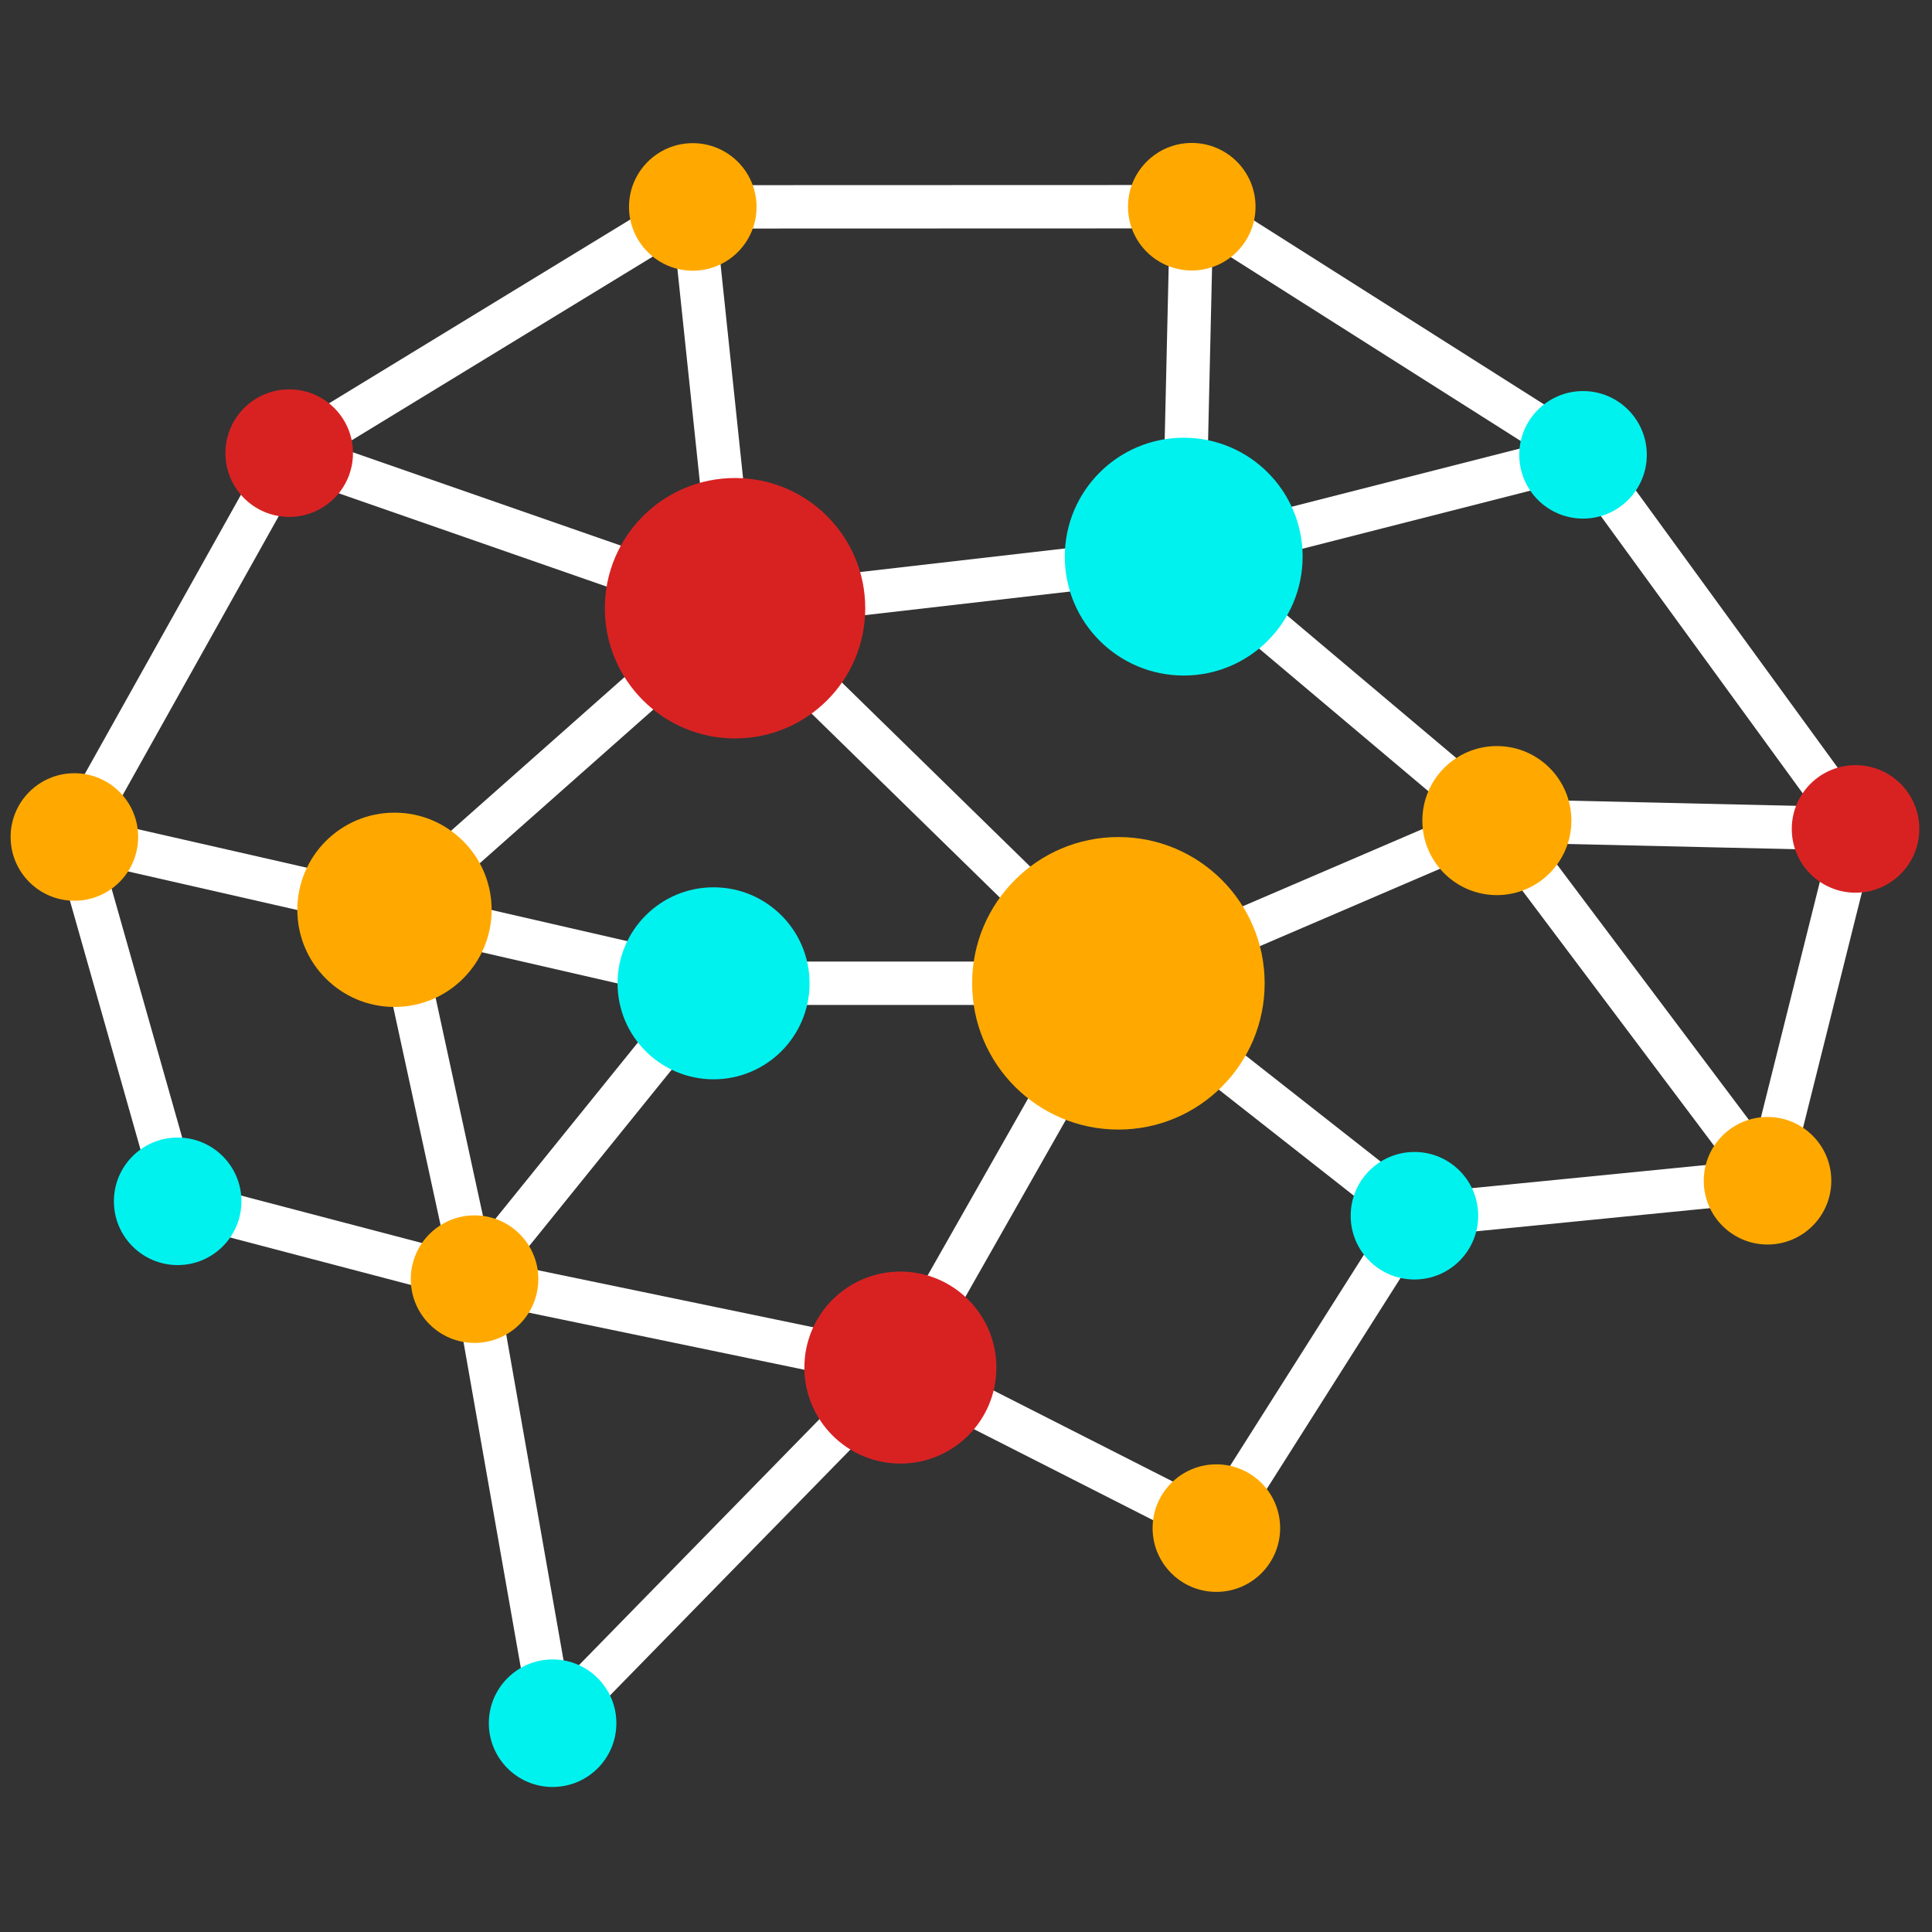 <svg xmlns="http://www.w3.org/2000/svg" xmlns:xlink="http://www.w3.org/1999/xlink" version="1.1" width="256" height="256" viewBox="0 0 256 256" xml:space="preserve">

<rect x="0" y="0" width="256" height="256" fill="#333333" stroke="none"/>

<defs>
</defs>
<g style="stroke: none; stroke-width: 0; stroke-dasharray: none; stroke-linecap: butt; stroke-linejoin: miter; stroke-miterlimit: 10; fill: none; fill-rule: nonzero; opacity: 1;" transform="translate(1.407 1.407) scale(2.81 2.81)" >
	<path d="M 88.015 38.609 c 0.001 -0.043 -0.017 -0.08 -0.022 -0.121 c -0.006 -0.061 -0.015 -0.117 -0.031 -0.175 c -0.024 -0.084 -0.058 -0.158 -0.101 -0.232 c -0.018 -0.031 -0.021 -0.068 -0.042 -0.097 l -12.844 -17.64 c -0.002 -0.003 -0.006 -0.005 -0.009 -0.008 c -0.029 -0.039 -0.07 -0.064 -0.104 -0.098 c -0.054 -0.054 -0.102 -0.115 -0.167 -0.156 l -18.452 -11.7 c -0.026 -0.016 -0.056 -0.023 -0.083 -0.037 c -0.031 -0.016 -0.062 -0.03 -0.095 -0.043 c -0.1 -0.039 -0.203 -0.064 -0.311 -0.07 c -0.012 -0.001 -0.022 -0.007 -0.035 -0.008 c -0.004 0 -0.007 0.002 -0.011 0.001 c -0.004 0 -0.009 -0.002 -0.013 -0.002 L 32.163 8.231 c -0.023 0 -0.045 0.008 -0.068 0.009 c -0.013 0.001 -0.025 -0.005 -0.038 -0.004 c -0.019 0.002 -0.034 0.013 -0.052 0.016 c -0.1 0.016 -0.196 0.046 -0.288 0.09 c -0.02 0.01 -0.043 0.016 -0.062 0.027 c -0.008 0.004 -0.016 0.006 -0.024 0.01 l -19.03 11.611 c -0.025 0.015 -0.037 0.046 -0.061 0.063 c -0.093 0.068 -0.172 0.15 -0.239 0.248 c -0.016 0.024 -0.046 0.037 -0.06 0.063 L 2.115 38.467 c -0.025 0.044 -0.028 0.095 -0.046 0.142 c -0.017 0.045 -0.048 0.082 -0.059 0.13 c -0.004 0.019 0.002 0.037 -0.001 0.055 c -0.012 0.068 -0.007 0.135 -0.005 0.204 c 0.002 0.067 0.001 0.133 0.016 0.197 c 0.004 0.017 -0.001 0.034 0.004 0.05 l 4.873 17.182 c 0.098 0.349 0.374 0.618 0.724 0.71 l 13.359 3.507 l 3.569 20.287 c 0.066 0.379 0.339 0.687 0.705 0.8 c 0.099 0.031 0.201 0.046 0.302 0.046 c 0.271 0 0.536 -0.108 0.731 -0.308 l 15.873 -16.236 l 14.232 7.23 c 0.47 0.238 1.046 0.081 1.327 -0.365 l 9.071 -14.307 l 16.153 -1.6 c 0.038 -0.004 0.072 -0.02 0.109 -0.028 c 0.051 -0.011 0.101 -0.02 0.151 -0.039 c 0.056 -0.021 0.107 -0.052 0.158 -0.082 c 0.031 -0.019 0.066 -0.028 0.096 -0.05 c 0.009 -0.006 0.012 -0.016 0.02 -0.023 c 0.095 -0.076 0.177 -0.165 0.24 -0.27 c 0.014 -0.023 0.019 -0.049 0.031 -0.073 c 0.033 -0.065 0.068 -0.13 0.086 -0.203 l 4.15 -16.589 c 0.009 -0.034 -0.002 -0.069 0.003 -0.103 C 87.994 38.689 88.014 38.653 88.015 38.609 z M 82.372 52.845 L 72.171 39.269 l 13.519 0.31 L 82.372 52.845 z M 66.502 55.765 l -12.273 -9.641 l 15.524 -6.668 l 11.181 14.88 L 66.502 55.765 z M 41.432 62.83 l -17.709 -3.67 l 9.916 -12.273 h 16.846 L 41.432 62.83 z M 13.608 22.112 l 18.562 6.463 L 17.811 41.292 L 4.567 38.273 L 13.608 22.112 z M 33.267 44.841 l -13.006 -2.987 L 34.12 29.58 l 15.613 15.261 H 33.267 z M 36.406 28.953 l 18.588 -2.139 l 13.168 11.099 l -15.695 6.741 L 36.406 28.953 z M 56.678 11.079 l 14.921 9.462 L 56.37 24.424 L 56.678 11.079 z M 54.314 24.833 l -19.25 2.215 L 33.3 10.276 l 21.35 -0.007 L 54.314 24.833 z M 32.969 26.687 L 15.514 20.61 l 15.801 -9.641 L 32.969 26.687 z M 31.327 46.494 l -8.906 11.023 l -2.985 -13.754 L 31.327 46.494 z M 70.472 37.185 L 57.496 26.247 l 16.234 -4.139 l 11.218 15.408 L 70.472 37.185 z M 4.462 40.347 l 12.772 2.911 l 3.288 15.151 L 8.705 55.308 L 4.462 40.347 z M 26.218 78.614 l -3.076 -17.485 l 16.773 3.476 L 26.218 78.614 z M 56.491 70.219 l -13.118 -6.663 l 9.172 -16.154 l 12.29 9.655 L 56.491 70.219 z" style="stroke: none; stroke-width: 1; stroke-dasharray: none; stroke-linecap: butt; stroke-linejoin: miter; stroke-miterlimit: 10; fill: rgb(255,255,255); fill-rule: nonzero; opacity: 1;" transform=" matrix(1 0 0 1 0 0) " stroke-linecap="round" />
	<circle cx="13.137" cy="20.867" r="3.007" style="stroke: none; stroke-width: 1; stroke-dasharray: none; stroke-linecap: butt; stroke-linejoin: miter; stroke-miterlimit: 10; fill: rgb(216,34,34); fill-rule: nonzero; opacity: 1;" transform="  matrix(1 0 0 1 0 0) "/>
	<circle cx="34.16" cy="28.18" r="6.14" style="stroke: none; stroke-width: 1; stroke-dasharray: none; stroke-linecap: butt; stroke-linejoin: miter; stroke-miterlimit: 10; fill: rgb(216,34,34); fill-rule: nonzero; opacity: 1;" transform="  matrix(1 0 0 1 0 0) "/>
	<circle cx="55.317" cy="25.747" r="5.607" style="stroke: none; stroke-width: 1; stroke-dasharray: none; stroke-linecap: butt; stroke-linejoin: miter; stroke-miterlimit: 10; fill: rgb(0,242,239); fill-rule: nonzero; opacity: 1;" transform="  matrix(1 0 0 1 0 0) "/>
	<circle cx="52.237" cy="45.867" r="6.897" style="stroke: none; stroke-width: 1; stroke-dasharray: none; stroke-linecap: butt; stroke-linejoin: miter; stroke-miterlimit: 10; fill: rgb(255,169,0); fill-rule: nonzero; opacity: 1;" transform="  matrix(1 0 0 1 0 0) "/>
	<circle cx="18.101" cy="42.401" r="4.581" style="stroke: none; stroke-width: 1; stroke-dasharray: none; stroke-linecap: butt; stroke-linejoin: miter; stroke-miterlimit: 10; fill: rgb(255,169,0); fill-rule: nonzero; opacity: 1;" transform="  matrix(1 0 0 1 0 0) "/>
	<circle cx="7.877" cy="56.147" r="3.007" style="stroke: none; stroke-width: 1; stroke-dasharray: none; stroke-linecap: butt; stroke-linejoin: miter; stroke-miterlimit: 10; fill: rgb(0,242,239); fill-rule: nonzero; opacity: 1;" transform="  matrix(1 0 0 1 0 0) "/>
	<circle cx="3.007" cy="38.967" r="3.007" style="stroke: none; stroke-width: 1; stroke-dasharray: none; stroke-linecap: butt; stroke-linejoin: miter; stroke-miterlimit: 10; fill: rgb(255,169,0); fill-rule: nonzero; opacity: 1;" transform="  matrix(1 0 0 1 0 0) "/>
	<circle cx="32.167" cy="9.257" r="3.007" style="stroke: none; stroke-width: 1; stroke-dasharray: none; stroke-linecap: butt; stroke-linejoin: miter; stroke-miterlimit: 10; fill: rgb(255,169,0); fill-rule: nonzero; opacity: 1;" transform="  matrix(1 0 0 1 0 0) "/>
	<circle cx="55.697" cy="9.247" r="3.007" style="stroke: none; stroke-width: 1; stroke-dasharray: none; stroke-linecap: butt; stroke-linejoin: miter; stroke-miterlimit: 10; fill: rgb(255,169,0); fill-rule: nonzero; opacity: 1;" transform="  matrix(1 0 0 1 0 0) "/>
	<circle cx="74.147" cy="20.947" r="3.007" style="stroke: none; stroke-width: 1; stroke-dasharray: none; stroke-linecap: butt; stroke-linejoin: miter; stroke-miterlimit: 10; fill: rgb(0,242,239); fill-rule: nonzero; opacity: 1;" transform="  matrix(1 0 0 1 0 0) "/>
	<circle cx="86.997" cy="38.587" r="3.007" style="stroke: none; stroke-width: 1; stroke-dasharray: none; stroke-linecap: butt; stroke-linejoin: miter; stroke-miterlimit: 10; fill: rgb(216,34,34); fill-rule: nonzero; opacity: 1;" transform="  matrix(1 0 0 1 0 0) "/>
	<circle cx="70.084" cy="38.194" r="3.514" style="stroke: none; stroke-width: 1; stroke-dasharray: none; stroke-linecap: butt; stroke-linejoin: miter; stroke-miterlimit: 10; fill: rgb(255,169,0); fill-rule: nonzero; opacity: 1;" transform="  matrix(1 0 0 1 0 0) "/>
	<circle cx="82.847" cy="55.177" r="3.007" style="stroke: none; stroke-width: 1; stroke-dasharray: none; stroke-linecap: butt; stroke-linejoin: miter; stroke-miterlimit: 10; fill: rgb(255,169,0); fill-rule: nonzero; opacity: 1;" transform="  matrix(1 0 0 1 0 0) "/>
	<circle cx="66.197" cy="56.827" r="3.007" style="stroke: none; stroke-width: 1; stroke-dasharray: none; stroke-linecap: butt; stroke-linejoin: miter; stroke-miterlimit: 10; fill: rgb(0,242,239); fill-rule: nonzero; opacity: 1;" transform="  matrix(1 0 0 1 0 0) "/>
	<circle cx="56.857" cy="71.557" r="3.007" style="stroke: none; stroke-width: 1; stroke-dasharray: none; stroke-linecap: butt; stroke-linejoin: miter; stroke-miterlimit: 10; fill: rgb(255,169,0); fill-rule: nonzero; opacity: 1;" transform="  matrix(1 0 0 1 0 0) "/>
	<circle cx="41.957" cy="63.987" r="4.527" style="stroke: none; stroke-width: 1; stroke-dasharray: none; stroke-linecap: butt; stroke-linejoin: miter; stroke-miterlimit: 10; fill: rgb(216,34,34); fill-rule: nonzero; opacity: 1;" transform="  matrix(1 0 0 1 0 0) "/>
	<circle cx="25.557" cy="80.757" r="3.007" style="stroke: none; stroke-width: 1; stroke-dasharray: none; stroke-linecap: butt; stroke-linejoin: miter; stroke-miterlimit: 10; fill: rgb(0,242,239); fill-rule: nonzero; opacity: 1;" transform="  matrix(1 0 0 1 0 0) "/>
	<circle cx="21.877" cy="59.817" r="3.007" style="stroke: none; stroke-width: 1; stroke-dasharray: none; stroke-linecap: butt; stroke-linejoin: miter; stroke-miterlimit: 10; fill: rgb(255,169,0); fill-rule: nonzero; opacity: 1;" transform="  matrix(1 0 0 1 0 0) "/>
	<circle cx="33.147" cy="45.867" r="4.527" style="stroke: none; stroke-width: 1; stroke-dasharray: none; stroke-linecap: butt; stroke-linejoin: miter; stroke-miterlimit: 10; fill: rgb(0,242,239); fill-rule: nonzero; opacity: 1;" transform="  matrix(1 0 0 1 0 0) "/>
</g>
</svg>